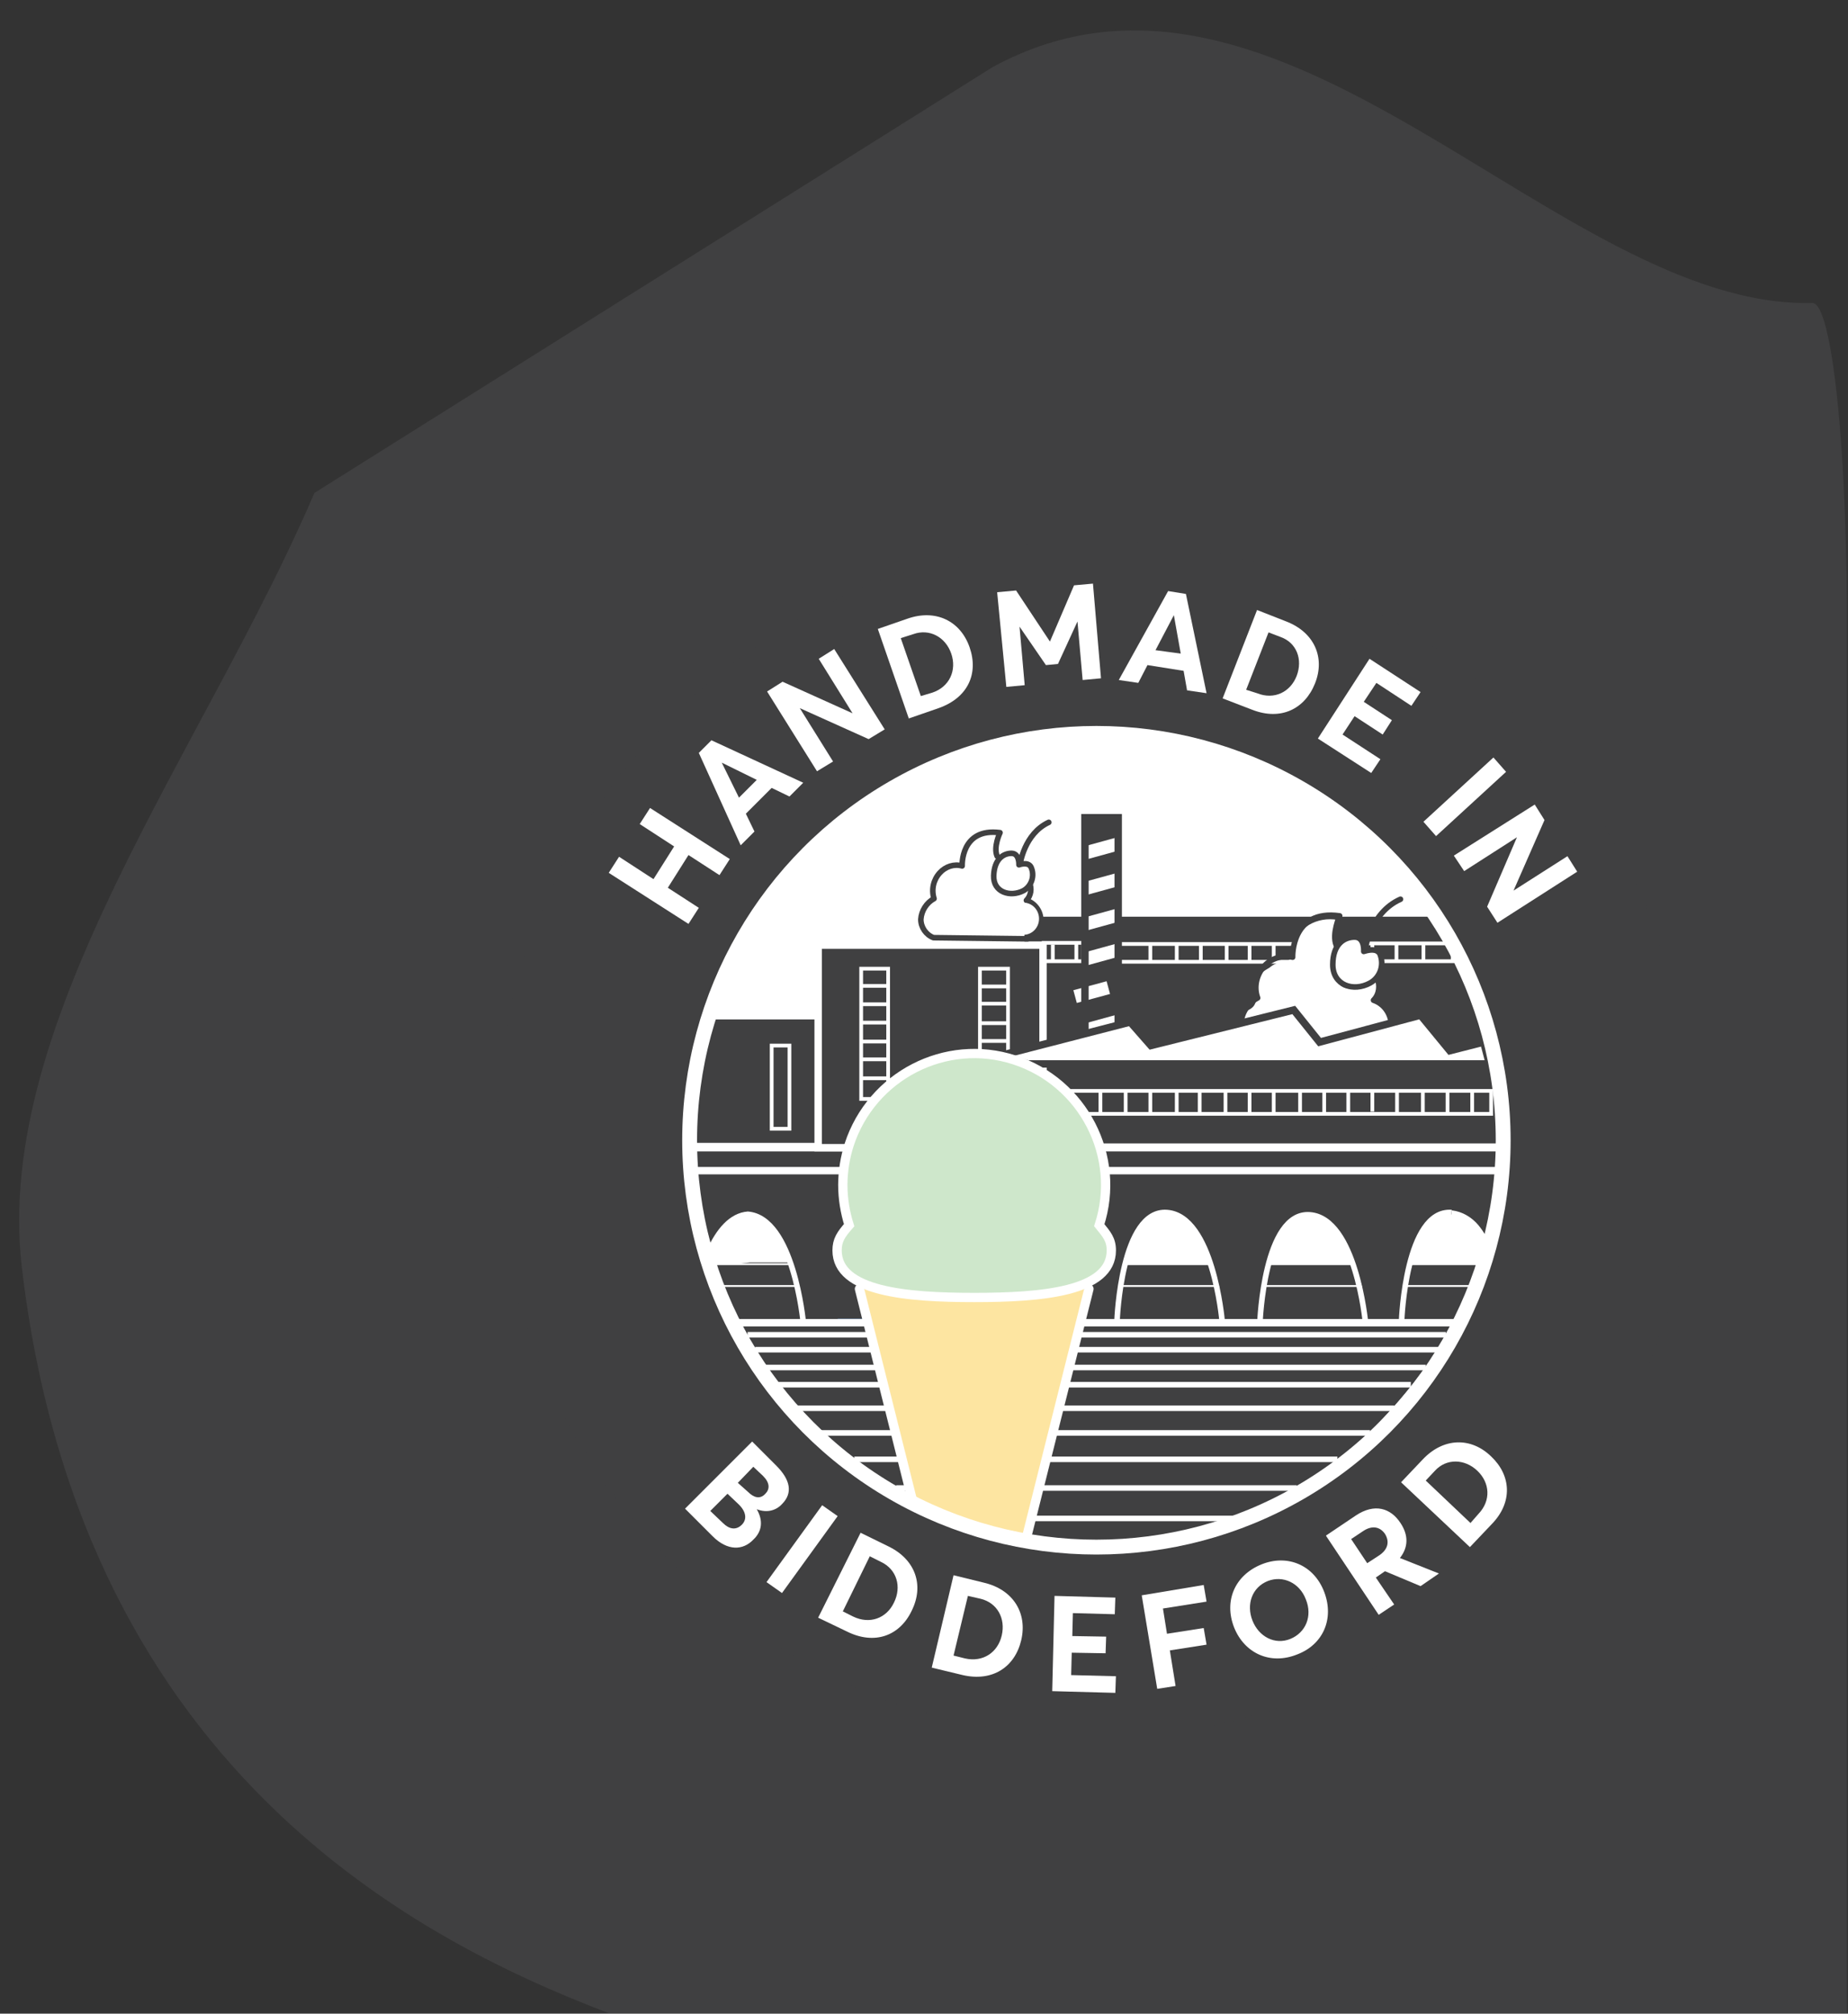 <?xml version="1.0" encoding="utf-8"?>
<!-- Generator: Adobe Illustrator 22.1.0, SVG Export Plug-In . SVG Version: 6.00 Build 0)  -->
<svg version="1.1" id="Layer_1" xmlns="http://www.w3.org/2000/svg" xmlns:xlink="http://www.w3.org/1999/xlink" x="0px" y="0px"
	 viewBox="0 0 322.1 350.9" style="enable-background:new 0 0 322.1 350.9;" xml:space="preserve">
<rect x="0" y="0" width="322.1" height="350.9" fill="#333333" stroke="none"/>
<style type="text/css">
	.st0{clip-path:url(#SVGID_2_);}
	.st1{fill:#404041;}
	.st2{fill:#FFFFFF;}
	.st3{fill:#7F8081;}
	.st4{fill:#6A92C7;}
	.st5{fill:#485EA4;stroke:#000000;stroke-width:0.32;stroke-miterlimit:10;}
	.st6{fill:#404041;stroke:#FFFFFF;stroke-width:0.32;stroke-miterlimit:10;}
	.st7{fill:#404041;stroke:#FFFFFF;stroke-width:1.29;stroke-miterlimit:10;}
	.st8{fill:#404041;stroke:#FFFFFF;stroke-width:0.65;stroke-miterlimit:10;}
	.st9{fill:#404041;stroke:#FFFFFF;stroke-width:1.3;stroke-miterlimit:10;}
	.st10{fill:none;stroke:#FFFFFF;stroke-width:0.65;stroke-miterlimit:10;}
	.st11{fill:none;stroke:#221F1F;stroke-width:0.65;stroke-miterlimit:10;}
	.st12{fill:none;stroke:#221F1F;stroke-width:0.97;stroke-miterlimit:10;}
	.st13{fill:none;stroke:#FFFFFF;stroke-width:0.97;stroke-miterlimit:10;}
	.st14{fill:none;stroke:#404041;stroke-width:0.97;stroke-linecap:round;stroke-linejoin:round;}
	.st15{fill:none;stroke:#000000;stroke-width:1.29;stroke-linecap:round;stroke-linejoin:round;}
	.st16{fill:none;stroke:#404041;stroke-width:1.29;stroke-miterlimit:10;}
	.st17{fill:#FFFFFF;stroke:#404041;stroke-width:1.29;stroke-miterlimit:10;}
	.st18{fill:none;}
	.st19{clip-path:url(#SVGID_4_);}
	.st20{fill:#FDE5A1;stroke:#FFFFFF;stroke-width:1.62;stroke-linecap:round;stroke-linejoin:round;}
	.st21{fill:none;stroke:#FFFFFF;stroke-width:2.59;stroke-miterlimit:10;}
	.st22{fill:#FFFFFF;stroke:#404041;stroke-width:0.97;stroke-linecap:round;stroke-linejoin:round;}
	.st23{fill:#CEE7CB;stroke:#FFFFFF;stroke-width:1.62;stroke-miterlimit:10;}
	.st24{enable-background:new    ;}
</style>
<title>Artboard 1CORNER_FINDUS</title>
<g>
	<defs>
		<rect id="SVGID_1_" x="0.1" y="0.2" width="321.8" height="350.6"/>
	</defs>
	<clipPath id="SVGID_2_">
		<use xlink:href="#SVGID_1_"  style="overflow:visible;"/>
	</clipPath>
	<g class="st0">
		<path class="st1" d="M54.8,85.9L173,11.7c50.4-27.4,98.6,42.2,142.9,41.1c3.3-0.1,6.3,24.6,6,62.1h3.7v241.3h-81.4v-4.3H109
			c-32.5-12-94.6-40.9-105.2-131.1C-1.2,177.6,35.8,130.3,54.8,85.9z"/>
	</g>
</g>
<path class="st2" d="M161.8,163.4c-0.5-0.6-0.9-1.3-1.2-2.1c0-0.5,0.1-1,0.2-1.4c0.6-1.7,1.8-2.6,2.1-4.3c0-1,0.4-2.1,1-2.9
	c1-1.1,3.4-0.5,4.1-1.9c0.1-0.3,0.2-0.6,0.2-0.9c0.5-2.4,2.6-4.1,5-3.9c0.2,0,0.4,0.1,0.6,0.2c0.1,0.1-0.1,0.3,0,0.4
	c0.4,1.3,0,2.6-0.2,3.9c-0.2,1.4,0.2,2.8,1.1,3.8c1.1,0.9,2.5,1.1,3.9,0.7c0.5-0.1,1.1-0.2,1.4,0.2s-0.1,0.9,0,1.3
	c0.1,0.3-0.6,0.6-0.4,0.8c0.8,0.8,2.2,1.9,2.2,3.1c0,1.2-0.6,2.3-1.6,3c-0.9,0.6-1.4,1.1-2.5,1.2c-3.6,0.1-7.9-0.4-11.5-0.3
	C164.2,164.3,162.9,164.8,161.8,163.4z"/>
<rect x="120.9" y="208.7" class="st3" width="146.4" height="11.3"/>
<rect x="120.1" y="204" class="st1" width="143.1" height="26.4"/>
<polygon class="st4" points="160.1,230.9 145.9,230.9 146.7,223.4 160.1,223.4 "/>
<polygon class="st5" points="159.8,224.1 146.6,224.1 146.6,220.3 158.7,220.3 "/>
<path class="st2" d="M245.8,220.3c0.1-1.5,0.5-2.9,1.2-4.1c0.7-1.8,2.1-3.3,3.8-4.2c1.8-0.7,3.8-0.4,5.3,0.9
	c0.7,0.8,1.4,1.5,2.1,2.2c0.2,0.1,0.4,0.3,0.5,0.4c0.1,0.2,0.1,0.5,0.1,0.7c0.1,1.4-0.3,2.9-1,4.1L245.8,220.3z"/>
<path class="st2" d="M221,220.3c0.1-1.9,0.8-3.8,2-5.3c1-1.5,2.4-3.1,4.2-3.4c1.2-0.2,2.5,0.1,3.5,0.8c1,0.7,1.9,1.6,2.7,2.6
	c0.3,0.4,0.6,0.8,0.8,1.2c0.7,1.3,0.8,2.8,1.5,4.1L221,220.3z"/>
<path class="st2" d="M196.1,220.2c0.1-1.9,0.8-3.8,2-5.3c1-1.5,2.4-3,4.2-3.4c1.2-0.2,2.5,0.1,3.5,0.8c1,0.7,1.9,1.6,2.7,2.6
	c0.3,0.4,0.6,0.8,0.8,1.2c0.7,1.3,0.8,2.8,1.5,4.1L196.1,220.2z"/>
<polygon class="st1" points="238,230.9 219.6,230.9 220.1,223.4 236.7,223.4 "/>
<polygon class="st6" points="237.2,224.1 220.1,224.1 221.2,220.3 235.9,220.3 "/>
<polygon class="st6" points="212.3,224.1 195.2,224.1 196.3,220.3 211,220.3 "/>
<polygon class="st1" points="262.9,230.9 244.4,230.9 244.9,223.4 261.5,223.4 "/>
<polygon class="st6" points="262,224.1 244.9,224.1 246,220.3 260.7,220.3 "/>
<rect x="125.2" y="223.4" class="st1" width="14.2" height="7.4"/>
<path class="st2" d="M123.6,218c0.2-0.8,0.6-1.6,1.1-2.3c1-1.4,2.3-2.6,3.8-3.4c0.8-0.3,1.6-0.5,2.4-0.5c0.6,0,1.1,0.1,1.6,0.3
	c0.6,0.5,1.1,1,1.6,1.6c0.4,0.4,0.9,0.8,1.2,1.2c0.3,0.4,0.5,0.8,0.7,1.2c0.6,1.3,1.1,2.6,1.7,3.9h-7
	C128.9,220.1,122.7,221.7,123.6,218z"/>
<rect x="123.6" y="126.3" class="st2" width="135.1" height="50.2"/>
<rect x="177.9" y="159.1" class="st7" width="83.8" height="40.8"/>
<rect x="119.7" y="177" class="st7" width="23" height="22.8"/>
<polygon class="st6" points="139.1,224.1 124.5,224.1 124.5,220.3 137.8,220.3 "/>
<rect x="120.1" y="200" class="st7" width="142.1" height="4"/>
<rect x="194.9" y="164.5" class="st8" width="30.8" height="3.1"/>
<rect x="232.6" y="164.4" class="st8" width="20.6" height="3.1"/>
<rect x="181.9" y="164.3" class="st8" width="6.9" height="3.2"/>
<path class="st9" d="M127.5,230.5h126.7c-5.6,9.9-13.1,18.6-22.1,25.7c-19.7,15.5-58.1,23-89.7-4.5
	C135.5,245.6,134.7,240.5,127.5,230.5z"/>
<path class="st2" d="M217.7,182.9c-1.1-0.3-0.7-1.3-1-2.4s-1-2.2-0.4-3.2c0.3-0.4,0.6-0.8,1-1.1c0.2-0.2,0.6-0.3,0.8-0.5
	c0.9-0.6,1-1.9,1-3s-0.1-2.4,0.7-3.1c0.5-0.4,1-0.7,1.5-1c0.7-0.6,1.5-0.9,2.4-1c0.6,0,1.1-0.3,1.5-0.8c0.2-0.5,0.3-1,0.3-1.6
	c0.2-1.7,1.2-3.2,2.6-4c1.5-0.9,3.3-1.2,5-0.9c0.2,2.2-0.5,4.5-0.4,6.9c0,1.4-0.4,3.1,0.6,4.2s2.4,1,3.7,0.8
	c1.1-0.3,2.2-0.7,3.2-1.3c-0.3,1.4-0.9,4.3,0.6,4.6c1.2,0.2,0.8,0.5,0.9,0.8c0.2,0.5,0.4,1.1,0.5,1.7c0.1,1.7,0,3.8-1.5,4.6
	c-0.6,0.3-1.2,0.4-1.9,0.4c-3.7,0.3-7.5,0.4-11.2,0.3c-1.9-0.1-3.7-0.2-5.5-0.3C220.7,182.9,219.1,183.2,217.7,182.9z"/>
<rect x="134.5" y="182.2" class="st8" width="3.1" height="14.5"/>
<rect x="142.6" y="164.7" class="st7" width="39.2" height="35.3"/>
<rect x="150.1" y="168.8" class="st8" width="4.7" height="22.7"/>
<rect x="170.8" y="168.8" class="st8" width="4.9" height="15.9"/>
<line class="st10" x1="149.9" y1="171.8" x2="155.1" y2="171.8"/>
<line class="st10" x1="150" y1="175" x2="154.8" y2="175"/>
<line class="st10" x1="150" y1="178.2" x2="154.8" y2="178.2"/>
<line class="st10" x1="150" y1="181.5" x2="154.7" y2="181.5"/>
<line class="st10" x1="150" y1="184.6" x2="154.9" y2="184.6"/>
<line class="st10" x1="150.1" y1="187.9" x2="154.6" y2="187.9"/>
<line class="st10" x1="170.9" y1="171.9" x2="175.6" y2="171.9"/>
<line class="st10" x1="170.6" y1="174.9" x2="175.8" y2="174.9"/>
<line class="st10" x1="170.7" y1="178.3" x2="175.9" y2="178.3"/>
<line class="st10" x1="170.7" y1="181.4" x2="175.8" y2="181.4"/>
<line class="st10" x1="183.5" y1="164.6" x2="183.5" y2="167.6"/>
<line class="st10" x1="187.6" y1="164.4" x2="187.6" y2="167.6"/>
<line class="st10" x1="200.5" y1="164.6" x2="200.5" y2="167.7"/>
<line class="st10" x1="205.1" y1="164.6" x2="205.1" y2="167.6"/>
<line class="st10" x1="209.3" y1="164.6" x2="209.3" y2="167.6"/>
<line class="st10" x1="213.8" y1="164.6" x2="213.8" y2="167.6"/>
<line class="st10" x1="217.8" y1="164.6" x2="217.8" y2="167.6"/>
<line class="st10" x1="222" y1="164.6" x2="222" y2="167.6"/>
<line class="st10" x1="239.2" y1="164.6" x2="239.2" y2="167.3"/>
<line class="st10" x1="243.4" y1="164.6" x2="243.4" y2="167.6"/>
<line class="st10" x1="248.1" y1="164.6" x2="248.1" y2="167.6"/>
<line class="st11" x1="174.6" y1="190" x2="174.6" y2="194"/>
<line class="st11" x1="178.8" y1="190.1" x2="178.8" y2="194"/>
<line class="st11" x1="183.6" y1="190" x2="183.6" y2="194"/>
<line class="st11" x1="187.6" y1="190.1" x2="187.6" y2="194"/>
<polygon class="st1" points="259.9,190.1 259.9,194.1 256.6,194.1 256.6,193.9 256.6,190.1 "/>
<polygon class="st1" points="256.6,193.9 256.6,194.1 252.3,194.1 252.3,193.8 252.3,190.1 256.6,190.1 "/>
<polygon class="st1" points="252.3,193.8 252.3,194.1 248,194.1 248,190.2 248,190.1 252.3,190.1 "/>
<polygon class="st1" points="248,190.2 248,194.1 243.5,194.1 243.5,193.8 243.5,190.1 248,190.1 "/>
<polygon class="st1" points="243.5,193.8 243.5,194.1 239.2,194.1 239.2,193.7 239.2,190.1 243.5,190.1 "/>
<polygon class="st1" points="239.2,193.7 239.2,194.1 235,194.1 235,193.9 235,190.1 239.2,190.1 "/>
<polygon class="st1" points="235,193.9 235,194.1 230.8,194.1 230.8,190.1 235,190.1 "/>
<polygon class="st1" points="230.8,190.1 230.8,194.1 226.6,194.1 226.6,194 226.6,190.1 "/>
<polygon class="st1" points="226.6,194 226.6,194.1 222,194.1 222,193.9 222,190.1 226.6,190.1 "/>
<polygon class="st1" points="222,193.9 222,194.1 217.8,194.1 217.8,194 217.8,190.1 222,190.1 "/>
<polygon class="st1" points="217.8,194 217.8,194.1 213.6,194.1 213.6,190.1 217.8,190.1 "/>
<polygon class="st1" points="213.6,190.1 213.6,194.1 209.1,194.1 209.1,194 209.1,190.1 "/>
<polygon class="st1" points="209.1,194 209.1,194.1 205.1,194.1 205.1,193.9 205.1,190.1 209.1,190.1 "/>
<polygon class="st1" points="205.1,193.9 205.1,194.1 200.5,194.1 200.5,193.9 200.5,190.1 205.1,190.1 "/>
<polygon class="st1" points="200.5,193.9 200.5,194.1 196.2,194.1 196.2,193.9 196.2,190.1 200.5,190.1 "/>
<polygon class="st1" points="196.2,193.9 196.2,194.1 191.8,194.1 191.8,190.1 196.2,190.1 "/>
<rect x="170.3" y="190.1" class="st1" width="21.5" height="4"/>
<polygon class="st10" points="256.6,190.1 259.9,190.1 259.9,194.1 256.6,194.1 252.3,194.1 248,194.1 243.5,194.1 239.2,194.1 
	235,194.1 230.8,194.1 226.6,194.1 222,194.1 217.8,194.1 213.6,194.1 209.1,194.1 205.1,194.1 200.5,194.1 196.2,194.1 
	191.8,194.1 170.3,194.1 170.3,190.1 191.8,190.1 196.2,190.1 200.5,190.1 205.1,190.1 209.1,190.1 213.6,190.1 217.8,190.1 
	222,190.1 226.6,190.1 230.8,190.1 235,190.1 239.2,190.1 243.5,190.1 248,190.1 252.3,190.1 "/>
<polyline class="st10" points="191.8,190 191.8,190.1 191.8,194.1 191.8,194.1 "/>
<polyline class="st10" points="196.2,190 196.2,190.1 196.2,193.9 "/>
<line class="st10" x1="200.5" y1="190.1" x2="200.5" y2="193.9"/>
<polyline class="st10" points="205.1,190 205.1,190.1 205.1,193.9 "/>
<line class="st10" x1="209.1" y1="190.1" x2="209.1" y2="194"/>
<line class="st10" x1="213.6" y1="190.1" x2="213.6" y2="194.1"/>
<line class="st10" x1="217.8" y1="190.1" x2="217.8" y2="194"/>
<polyline class="st10" points="222,190 222,190.1 222,193.9 "/>
<line class="st10" x1="226.6" y1="190.1" x2="226.6" y2="194"/>
<line class="st10" x1="230.8" y1="190.1" x2="230.8" y2="194.1"/>
<polyline class="st10" points="235,190 235,190.1 235,193.9 "/>
<line class="st10" x1="239.2" y1="190.1" x2="239.2" y2="193.7"/>
<line class="st10" x1="243.5" y1="190.1" x2="243.5" y2="193.8"/>
<polyline class="st10" points="248,190.2 248,194.1 248,194.2 "/>
<polyline class="st10" points="252.3,189.9 252.3,190.1 252.3,193.8 "/>
<line class="st10" x1="256.6" y1="190.1" x2="256.6" y2="193.9"/>
<path class="st12" d="M169.8,230c0,0,0.7-19.4,8.7-18.8s9.7,18.8,9.7,18.8"/>
<line class="st13" x1="130.3" y1="232.6" x2="252" y2="232.6"/>
<line class="st13" x1="131.6" y1="235.2" x2="251.1" y2="235.2"/>
<line class="st13" x1="133.4" y1="238.3" x2="248.5" y2="238.3"/>
<line class="st13" x1="135.5" y1="241.3" x2="245.9" y2="241.3"/>
<line class="st13" x1="243" y1="245.4" x2="138.2" y2="245.4"/>
<line class="st13" x1="238.8" y1="249.7" x2="142.9" y2="249.7"/>
<line class="st13" x1="233.1" y1="254.3" x2="148.9" y2="254.3"/>
<line class="st13" x1="226" y1="259.3" x2="156.2" y2="259.3"/>
<line class="st13" x1="215.2" y1="264.6" x2="163.4" y2="264.6"/>
<line class="st11" x1="235.1" y1="164.6" x2="235.1" y2="167.3"/>
<path class="st14" d="M177.8,150.6c0,0,0.7-5.3,5-7.3"/>
<path class="st1" d="M190.6,302.7c-57.6-0.1-104.2-46.8-104.1-104.3S133.3,94.2,190.9,94.3S295,141,295,198.6
	c0,41.8-25.1,79.6-63.7,95.9C218.5,299.9,204.6,302.7,190.6,302.7z M190.6,127.8c-38.9,0-70.4,31.5-70.4,70.4
	c0,38.9,31.5,70.4,70.4,70.4s70.4-31.5,70.4-70.4c0-18.7-7.4-36.6-20.6-49.8C227.3,135.2,209.3,127.7,190.6,127.8z"/>
<line class="st15" x1="219.1" y1="184.4" x2="239.6" y2="184.6"/>
<path class="st13" d="M219.6,230.5c0,0,0.7-19.4,8.7-18.8s9.7,18.8,9.7,18.8"/>
<path class="st13" d="M130.3,211.6c8,0.6,9.7,18.8,9.7,18.8"/>
<path class="st13" d="M244.3,230.1c0,0,0.7-19.4,8.7-18.8"/>
<path class="st13" d="M194.7,230.1c0,0,0.7-19.4,8.7-18.8s9.6,18.8,9.6,18.8"/>
<polyline class="st13" points="253.1,230.5 213,230.5 194.7,230.5 128.2,230.5 "/>
<path class="st13" d="M130.4,211.6c-3,0.2-5.2,3-6.7,6.3"/>
<path class="st13" d="M253,211.4c1.7,0.2,3.2,1.1,4.3,2.4c0.9,1.1,1.6,2.3,2.2,3.5"/>
<rect x="189.1" y="142.4" class="st1" width="5.8" height="42.2"/>
<rect x="189" y="159.2" transform="matrix(0.964 -0.265 0.265 0.964 -35.592 56.551)" class="st2" width="6.1" height="2.3"/>
<rect x="189" y="165.3" transform="matrix(0.964 -0.265 0.265 0.964 -37.23 56.772)" class="st2" width="6.1" height="2.3"/>
<rect x="187.4" y="171.7" transform="matrix(0.965 -0.261 0.261 0.965 -38.57 55.779)" class="st2" width="6" height="2.3"/>
<rect x="189" y="153" transform="matrix(0.964 -0.265 0.265 0.964 -33.953 56.331)" class="st2" width="6.1" height="2.3"/>
<rect x="189" y="146.8" transform="matrix(0.964 -0.265 0.265 0.964 -32.315 56.11)" class="st2" width="6.1" height="2.3"/>
<rect x="189" y="177.7" transform="matrix(0.964 -0.265 0.265 0.964 -40.509 57.213)" class="st2" width="6.1" height="2.3"/>
<path class="st14" d="M173.8,149.2c-0.7-1.6,0.5-4.1,0.5-4.1c-6.9-0.9-6.6,5.8-6.6,5.8c-1.4-0.4-2.9,0.1-3.9,1.2
	c-1.1,1.2-1.5,2.9-1,4.5c-1.3,0.7-2.2,2.1-2.3,3.6c0,1.4,0.9,2.7,2.2,3.2l16.4,0.2c1.4-0.5,2.3-1.8,2.3-3.3c0-1.5-1-2.9-2.5-3.4
	c0.8-0.8,1-2.1,0.5-3.1"/>
<path class="st2" d="M240.4,166.2c0.9,1.9,0.1,4.1-1.7,5.1c-2.8,1.6-6.5,0.4-6.5-3.2s2-4.8,3.8-4.8s1.6,2.5,1.6,2.5l0.2-0.1
	C238.4,165.6,239.8,165.2,240.4,166.2z"/>
<path class="st14" d="M219.1,182.4c-1.7-0.6-2.8-2.2-2.8-4c0.1-1.9,1.2-3.6,2.9-4.5c-0.7-1.9-0.2-4.1,1.2-5.6
	c1.2-1.3,3.1-1.9,4.9-1.5c0,0-0.3-8.4,8.2-7.2c0,0-1.4,3.1-0.6,5.1"/>
<path class="st14" d="M239.6,182.6c1.7-0.6,2.9-2.3,2.9-4.1c-0.1-1.9-1.3-3.6-3.1-4.2c1-1,1.2-2.6,0.6-3.9"/>
<path class="st14" d="M237.7,165.8c0,0,0.2-2.5-1.6-2.5s-3.8,1.2-3.8,4.8s3.6,4.8,6.5,3.2c1.8-1,2.5-3.2,1.7-5.1
	c-0.6-1-2-0.6-2.5-0.5L237.7,165.8z"/>
<path class="st14" d="M237.9,165.7c0,0,0.8-6.6,6.2-9"/>
<rect x="143" y="216.3" class="st1" width="13.1" height="13.5"/>
<rect x="189.1" y="142.5" class="st16" width="5.8" height="42.2"/>
<polygon class="st17" points="247.6,176.9 252.7,183.1 258.6,181.6 259.6,185.4 179.1,185.4 174.5,183.9 197,178.1 200.6,182.2 
	225.5,176 230,181.6 "/>
<circle class="st18" cx="191.1" cy="198.7" r="70.9"/>
<g>
	<defs>
		<circle id="SVGID_3_" cx="191.1" cy="198.7" r="70.9"/>
	</defs>
	<clipPath id="SVGID_4_">
		<use xlink:href="#SVGID_3_"  style="overflow:visible;"/>
	</clipPath>
	<g class="st19">
		<path class="st20" d="M149.8,224.6l16.2,64.7l1,4.2c0.4,1.5,1.9,2.4,3.5,2c1-0.3,1.8-1,2-2l17.3-68.9"/>
	</g>
</g>
<circle class="st18" cx="191.1" cy="198.7" r="70.9"/>
<circle class="st21" cx="191.1" cy="198.7" r="70.9"/>
<path class="st22" d="M177.6,150.7c0,0,0.1-2-1.3-2s-3,1-3.1,3.9s2.9,3.8,5.2,2.6c1.4-0.8,2-2.6,1.3-4.1
	C179.2,150.1,177.6,150.7,177.6,150.7z"/>
<path class="st23" d="M148,213.5c-1.4,1.6-2.1,2.6-2.1,4.4c0,7.2,12.2,8.2,23.9,8.2s23.9-1,23.9-8.2c0-1.9-0.8-2.8-2.1-4.4
	c3.9-12-2.8-24.9-14.8-28.8s-24.9,2.8-28.8,14.8c-0.7,2.2-1.1,4.6-1.1,7C146.9,208.9,147.3,211.3,148,213.5z"/>
<g class="st24">
	<path class="st2" d="M106.1,152.1l1.8-2.8l6,3.9l3.6-5.7l-6-3.9l1.8-2.8l13.9,8.9l-1.8,2.8L120,149l-3.6,5.7l5.4,3.5L120,161
		L106.1,152.1z"/>
</g>
<g class="st24">
	<path class="st2" d="M121.8,131.2l2.2-2.2l16,7.4l-2.4,2.4l-3.1-1.5l-4.5,4.5l1.5,3.1l-2.4,2.4L121.8,131.2z M131.9,135.9l-6.1-3
		l0,0l3,6.1L131.9,135.9z"/>
</g>
<g class="st24">
	<path class="st2" d="M133.7,120.5l2.7-1.7l12.2,5.5l0,0l-5.9-9.5l2.7-1.7l8.8,14l-2.8,1.7l-12-5.4l0,0l5.8,9.3l-2.8,1.7
		L133.7,120.5z"/>
</g>
<g class="st24">
	<path class="st2" d="M153,109.6l5.2-1.8c4.9-1.7,9.2,0.4,10.8,5c1.6,4.6-0.3,8.8-5.4,10.6l-5.2,1.8L153,109.6z M162.5,120.7
		c3-1,4.3-3.9,3.3-6.8c-1-2.9-3.8-4.4-6.6-3.4l-2.2,0.7l3.5,10.1L162.5,120.7z"/>
</g>
<g class="st24">
	<path class="st2" d="M173.8,103.2l3.3-0.3l5.9,8.9l0,0l4.2-9.8l3.3-0.3l1.4,16.5l-3.2,0.3l-0.9-10.2l0,0l-3.4,7.4l-2.1,0.2
		l-4.6-6.7l0,0l0.9,10.2l-3.2,0.3L173.8,103.2z"/>
</g>
<g class="st24">
	<path class="st2" d="M203.6,103l3.1,0.5l3.6,17.3l-3.4-0.5l-0.6-3.4l-6.3-1l-1.6,3.1l-3.4-0.5L203.6,103z M205.8,113.9l-1.2-6.7
		l0,0l-3.2,6.1L205.8,113.9z"/>
</g>
<g class="st24">
	<path class="st2" d="M219.1,106.3l5.1,2c4.9,1.9,6.8,6.3,5,10.8c-1.8,4.5-6,6.5-10.9,4.6l-5.2-2L219.1,106.3z M219.1,120.8
		c3,1.2,5.8-0.2,6.9-3c1.1-2.9,0-5.8-2.8-6.8l-2.1-0.8l-3.9,10L219.1,120.8z"/>
</g>
<g class="st24">
	<path class="st2" d="M238.7,114.8l8.9,5.8l-1.6,2.4l-6.1-4l-2.2,3.3l4.9,3.2L241,128l-4.9-3.2l-2.1,3.2l6.6,4.3l-1.6,2.4l-9.3-6
		L238.7,114.8z"/>
</g>
<g class="st24">
	<path class="st2" d="M260.3,132l2.2,2.5l-12.2,11.2l-2.2-2.5L260.3,132z"/>
</g>
<g class="st24">
	<path class="st2" d="M267.5,140.2l1.7,2.7l-5.4,12.3l0,0l9.4-6l1.7,2.7l-13.9,8.9l-1.8-2.8l5.2-12.1l0,0l-9.2,5.9l-1.8-2.7
		L267.5,140.2z"/>
</g>
<g class="st24">
	<path class="st2" d="M131.1,251.2l4.2,4.2c2.5,2.5,2.9,4.8,1,6.7c-1,1.1-2.6,1.6-4.4,0.9l0,0c1.1,1.9,1,3.8-0.6,5.3
		c-1.8,1.9-4.5,2-7.1-0.6l-4.8-4.8L131.1,251.2z M126,265.4c1.1,1.1,2.3,1.3,3.3,0.3c0.9-0.9,0.8-2.2-0.5-3.5l-2-1.9l-3,3L126,265.4
		z M130.4,260c1,1,2.1,1.3,3,0.3c0.8-0.8,0.8-1.9-0.4-3.1l-1.7-1.6l-2.7,2.8L130.4,260z"/>
</g>
<g class="st24">
	<path class="st2" d="M143.3,262.3l2.7,1.9l-9.7,13.4l-2.7-1.9L143.3,262.3z"/>
</g>
<g class="st24">
	<path class="st2" d="M150,267.1l4.9,2.4c4.7,2.3,6.2,6.8,4,11.2c-2.1,4.4-6.5,6-11.3,3.6l-5-2.4L150,267.1z M148.7,281.7
		c2.9,1.4,5.8,0.3,7.1-2.4c1.4-2.8,0.5-5.8-2.2-7.1l-2-1l-4.7,9.6L148.7,281.7z"/>
</g>
<g class="st24">
	<path class="st2" d="M166.2,274.5l5.3,1.3c5.1,1.2,7.6,5.3,6.5,10c-1.1,4.7-5,7.3-10.2,6.1l-5.4-1.3L166.2,274.5z M168.2,289
		c3.1,0.7,5.7-1,6.4-4c0.7-3-0.8-5.7-3.7-6.4l-2.2-0.5l-2.5,10.4L168.2,289z"/>
</g>
<g class="st24">
	<path class="st2" d="M183.8,278.1l10.6,0.3l-0.1,2.9l-7.3-0.2l-0.1,4l5.9,0.1l-0.1,2.9l-5.9-0.1l-0.1,3.9l7.8,0.2l-0.1,2.9l-11-0.3
		L183.8,278.1z"/>
</g>
<g class="st24">
	<path class="st2" d="M199,278l10.8-1.8l0.5,2.9l-7.6,1.2l0.7,4.4l6.4-1l0.5,2.9l-6.4,1l1,6.2l-3.2,0.5L199,278z"/>
</g>
<g class="st24">
	<path class="st2" d="M215.1,283.6c-1.8-4.6,0.1-9.1,4.8-11c4.5-1.8,9.1,0.1,10.9,4.8c1.8,4.7-0.2,9.2-4.7,10.9
		C221.4,290.2,216.9,288.1,215.1,283.6z M227.6,278.7c-1.1-2.9-4-4.2-6.6-3.2c-2.8,1.1-3.8,4.1-2.7,6.9s3.9,4.3,6.6,3.2
		C227.6,284.5,228.8,281.6,227.6,278.7z"/>
</g>
<g class="st24">
	<path class="st2" d="M231.1,267.6l5.2-3.5c3.3-2.2,6.1-1.3,7.8,1.3c1.4,2.1,1.4,4.2-0.1,6.1l6.8,2.7l-3.2,2.2l-6.2-2.6l-1.6,1.1
		l3.2,4.7l-2.7,1.8L231.1,267.6z M240.3,271.1c1.7-1.1,1.9-2.5,1.1-3.8c-0.9-1.3-2.3-1.5-3.8-0.5l-2.1,1.4l2.8,4.2L240.3,271.1z"/>
</g>
<g class="st24">
	<path class="st2" d="M244.2,258.3l3.8-4c3.6-3.8,8.4-3.9,11.9-0.5c3.5,3.3,3.8,8,0.1,11.8l-3.8,4L244.2,258.3z M257.7,263.8
		c2.2-2.3,2-5.4-0.2-7.5c-2.2-2.1-5.4-2.2-7.4,0l-1.6,1.7l7.8,7.4L257.7,263.8z"/>
</g>
<ellipse class="st2" cx="178.4" cy="160.1" rx="2.7" ry="2.8"/>
<rect x="0.1" y="0.2" class="st18" width="321.8" height="350.6"/>
</svg>
